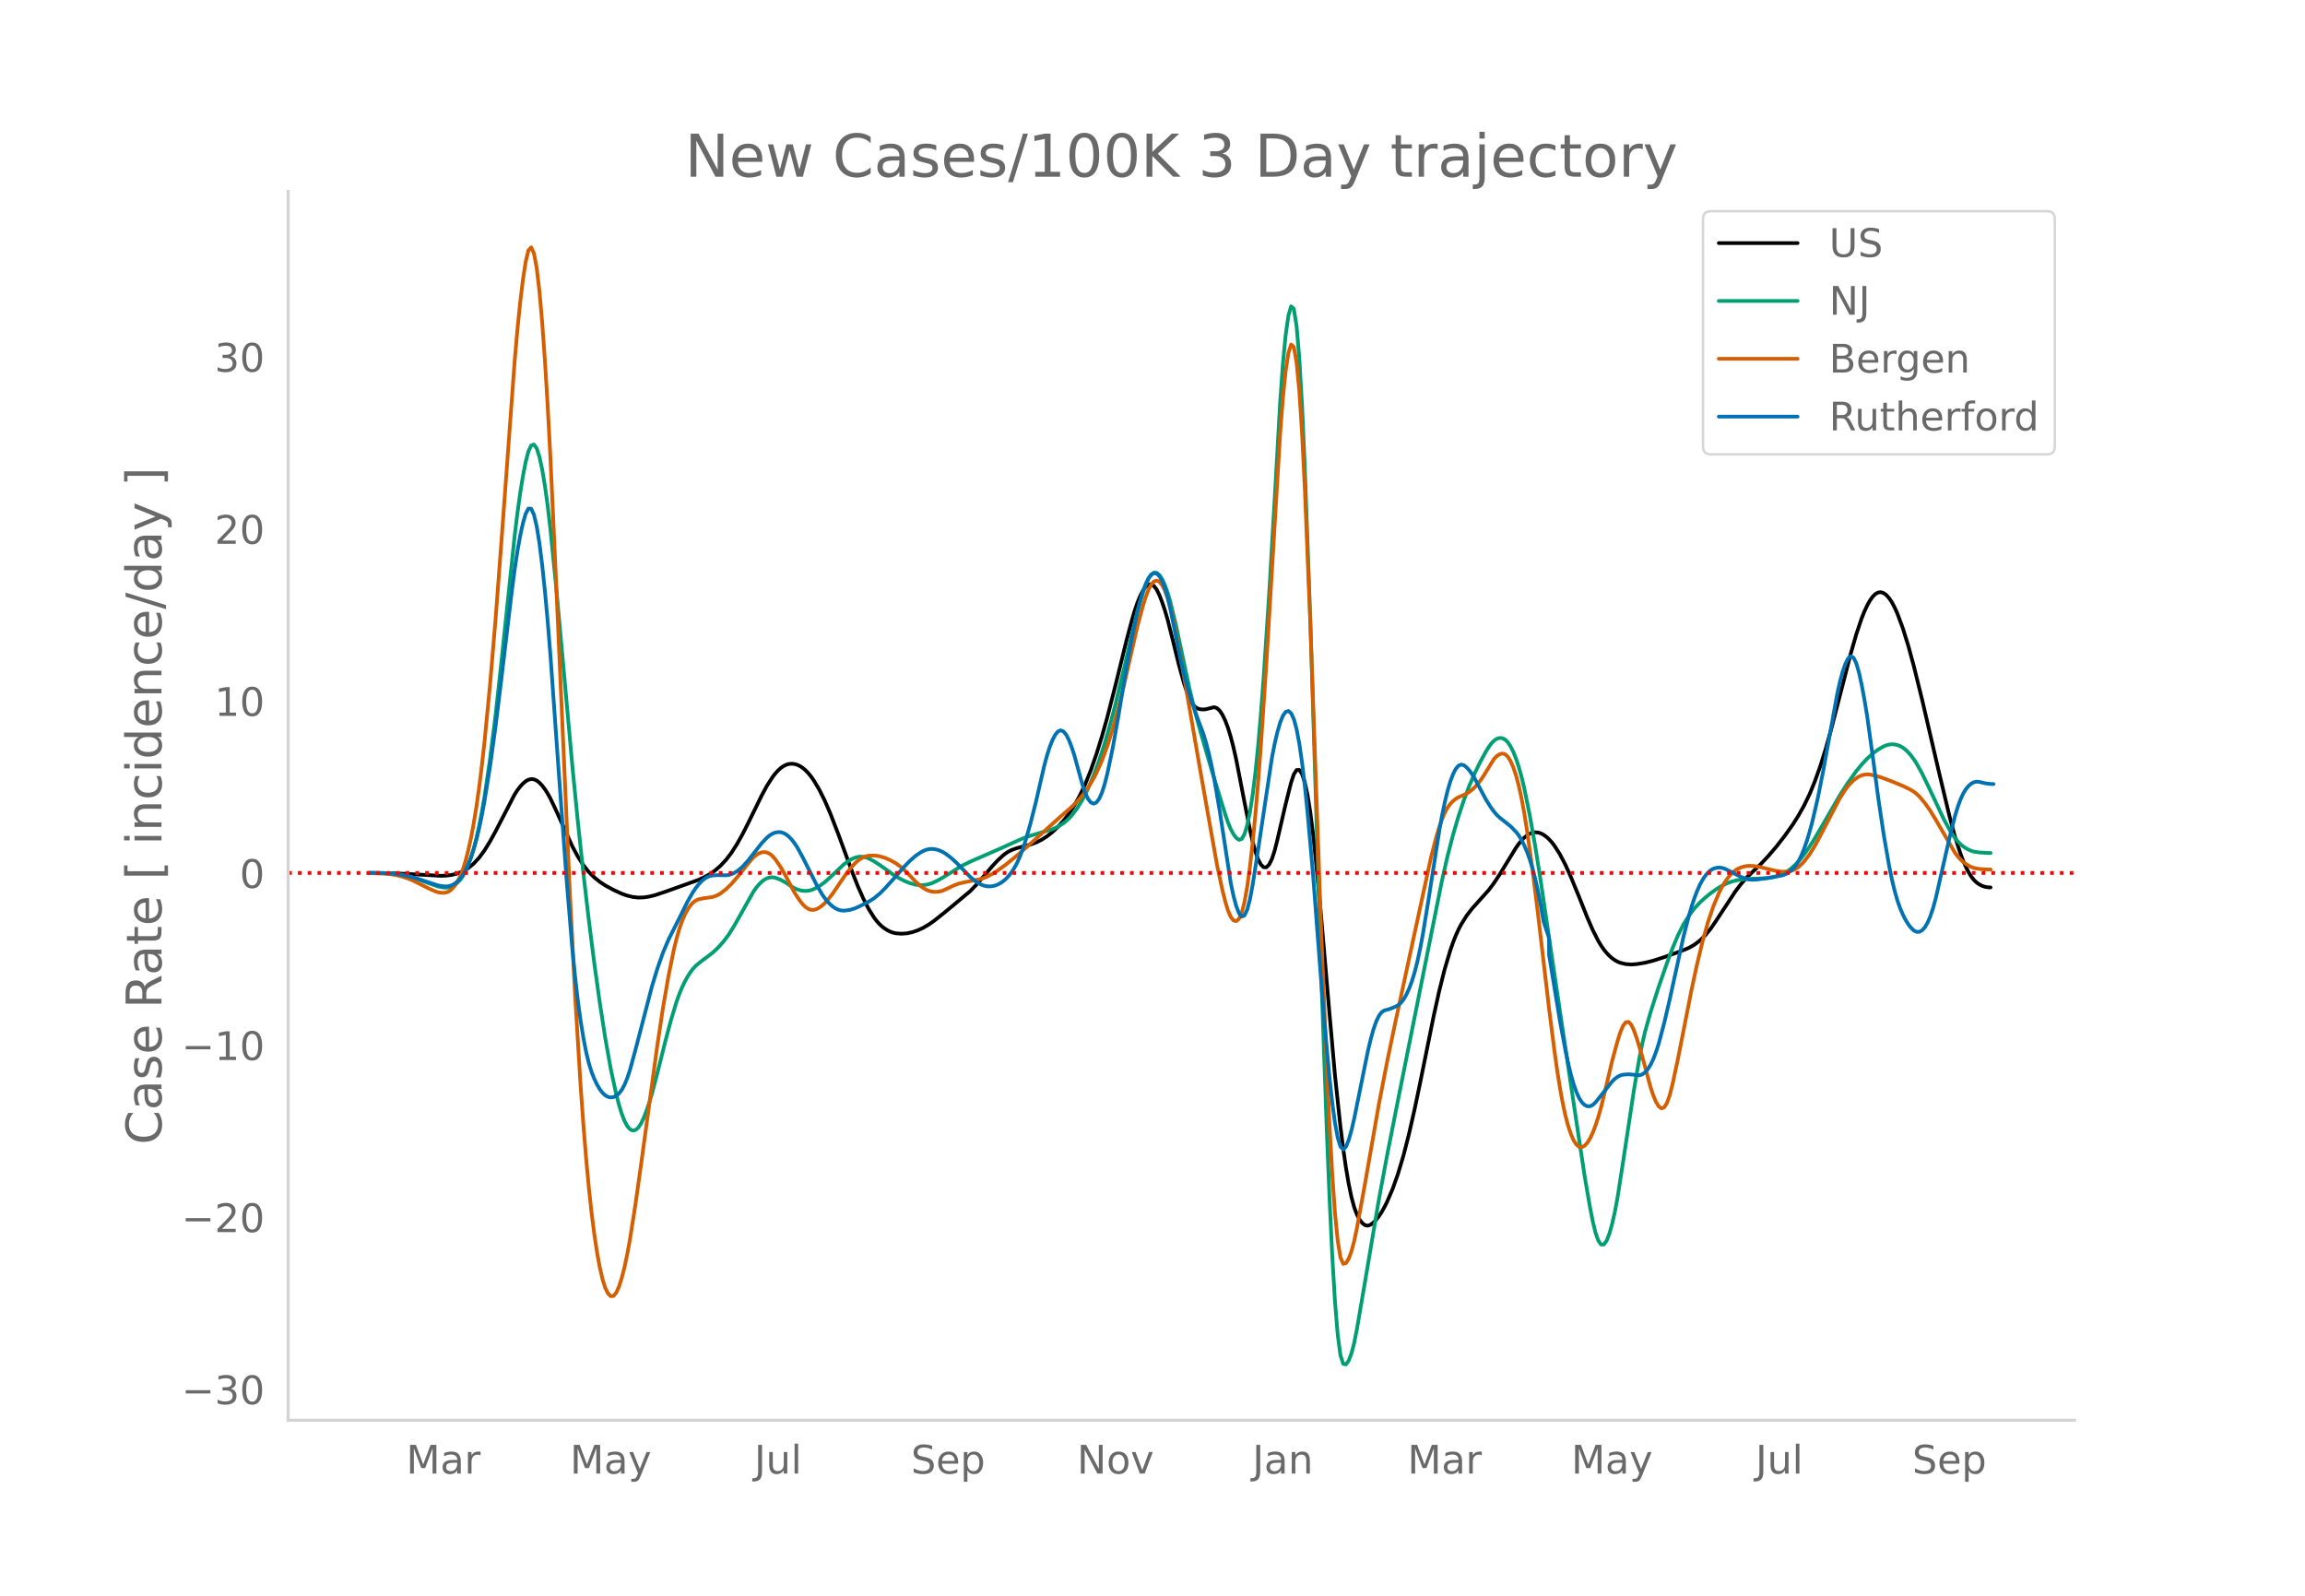<svg height="864" viewBox="0 0 936 648" width="1248" xmlns="http://www.w3.org/2000/svg" xmlns:xlink="http://www.w3.org/1999/xlink"><defs><style>*{stroke-linecap:butt;stroke-linejoin:round}</style></defs><g id="figure_1"><path d="M0 648h936V0H0z" style="fill:#fff" id="patch_1"/><g id="axes_1"><path d="M117 576.72h725.4V77.76H117z" style="fill:none" id="patch_2"/><path clip-path="url(#p473b948ea9)" d="m149.973 354.527 10.025.104 6.684.304 12.253.71 2.228-.077 2.228-.277 2.228-.55 2.228-.864 2.228-1.324 2.228-1.825 2.227-2.393 2.228-3.032 2.228-3.629 2.228-4.05 7.798-15.08 1.114-1.7 1.114-1.451 1.114-1.203 1.114-.945 1.113-.632 1.114-.266 1.114.112 1.114.488 1.114.857 1.114 1.183 1.114 1.465 1.114 1.74 1.114 2.015 2.228 4.686 6.684 14.765 2.227 4.138 2.228 3.478 2.228 2.805 2.228 2.189 2.228 1.798 2.228 1.47 3.342 1.822 3.342 1.538 2.227.775 2.228.54 2.228.258 2.228-.063 2.228-.328 2.228-.535 4.456-1.475 13.367-4.79 2.228-1.014 2.228-1.226 2.228-1.532 2.227-1.93 2.228-2.359 2.228-2.909 2.228-3.485 2.228-3.971 2.228-4.368 5.57-11.375 2.228-4.11 2.227-3.453 1.114-1.445 1.114-1.236 1.114-1.008 1.114-.776 1.114-.544 1.114-.315 1.114-.096 1.114.114 1.114.32 1.114.528 1.114.734 1.114.942 1.114 1.15 1.114 1.36 1.114 1.57 2.227 3.74 2.228 4.456 2.228 5.14 3.342 8.652 5.57 15.132 2.228 5.667 2.228 5.052 2.227 4.349 2.228 3.56 1.114 1.454 1.114 1.235 1.114 1.021 1.114.837 1.114.683 1.114.534 1.114.385 1.114.243 2.228.168 2.228-.163 2.228-.48 2.227-.763 2.228-1.04 2.228-1.314 2.228-1.583 4.456-3.548 10.025-8.347 2.228-2.294 3.342-3.818 3.342-3.948 2.228-2.383 2.228-2.095 1.114-.861 1.114-.718 1.114-.574 2.227-.8 3.342-.916 2.228-.567 2.228-.798 2.228-1.095 2.228-1.411 2.228-1.75 2.228-2.098 2.227-2.454 2.228-2.851 2.228-3.404 2.228-4.002 2.228-4.715 2.228-5.547 2.228-6.37 2.228-7.148 2.228-7.908 3.341-13.053 4.456-18.124 2.228-8.392 1.114-3.783 1.114-3.269 1.114-2.718 1.114-2.168 1.114-1.596 1.114-.92 1.114-.14 1.114.662 1.114 1.464 1.113 2.235 1.114 2.857 1.114 3.328 1.114 3.768 2.228 8.8 2.228 9.12 2.228 8.024 1.114 3.374 1.114 2.727 1.114 2.046 1.114 1.365 1.114.726 1.114.296 1.114.075 1.113-.104 3.342-.844 1.114.398 1.114 1.032 1.114 1.666 1.114 2.301 1.114 2.952 1.114 3.615 1.114 4.283 1.114 4.95 3.342 17.194 2.228 11.24 1.114 4.991 1.113 4.079 1.114 3.09 1.114 2.105 1.114 1.104 1.114.041 1.114-1.085 1.114-2.224 1.114-3.362 1.114-4.394 3.342-14.445 2.228-8.84 1.114-3.356 1.114-1.78 1.114-.075 1.114 1.63 1.113 3.346 1.114 5.11 1.114 6.918 1.114 8.74 1.114 10.444 2.228 23.695 3.342 38.862 2.228 25.065 2.228 20.97 1.114 8.89 1.114 7.761 1.114 6.57 1.113 5.366 1.114 4.162 1.114 3.007 1.114 2.098 1.114 1.431 1.114.816 1.114.198 1.114-.39 1.114-.837 1.114-1.142 1.114-1.42 1.114-1.695 1.114-1.96 1.114-2.216 2.228-5.188 2.228-6.242 2.227-7.468 2.228-8.727 2.228-9.776 2.228-10.614 5.57-27.486 2.228-10.092 2.228-8.868 2.227-7.492 1.114-3.219 1.114-2.854 1.114-2.487 1.114-2.138 2.228-3.564 2.228-2.889 6.684-7.435 2.228-2.952 2.227-3.392 6.684-10.904 1.114-1.587 1.114-1.373 1.114-1.146 1.114-.914 1.114-.675 1.114-.424 1.114-.171 1.114.08 1.114.33 1.114.566 1.113.786 1.114 1.005 1.114 1.222 1.114 1.438 2.228 3.482 2.228 4.257 2.228 4.95 3.342 8.118 3.342 8.393 2.228 5.092 2.227 4.39 1.114 1.845 1.114 1.61 1.114 1.378 1.114 1.17 1.114.985 1.114.805 1.114.624 1.114.452 2.228.534 2.228.165 2.228-.16 3.341-.55 3.342-.835 4.456-1.428 6.684-2.408 3.342-1.361 2.227-1.27 2.228-1.673 2.228-2.162 2.228-2.743 2.228-3.252 7.798-11.887 2.227-2.903 2.228-2.542 2.228-2.173 3.342-3.168 3.342-3.55 3.342-3.921 3.342-4.289 3.341-4.707 2.228-3.556 2.228-3.964 2.228-4.586 2.228-5.419 2.228-6.267 2.228-7.141 2.228-8.007 4.455-17.254 3.342-12.919 2.228-7.783 2.228-6.666 1.114-2.777 1.114-2.401 1.114-2.017 1.114-1.585 1.114-1.107 1.114-.62 1.114-.133 1.114.349 1.113.803 1.114 1.23 1.114 1.652 1.114 2.074 1.114 2.484 2.228 5.98 2.228 7.144 2.228 8.2 3.342 13.493 6.683 28.764 4.456 18.653 2.228 8.331 2.228 6.926 1.114 2.924 1.114 2.554 1.114 2.173 1.114 1.79 1.114 1.407 1.114 1.04 1.114.756 1.113.556 1.114.371 1.114.187 1.114.048h0" style="fill:none;stroke:#000;stroke-linecap:round;stroke-width:1.5" id="line2d_1"/><path clip-path="url(#p473b948ea9)" d="m149.973 354.42 5.57.072 3.341.207 3.342.404 3.342.675 3.342.96 4.456 1.647 4.455 1.565 2.228.438 1.114.072 1.114-.1 1.114-.342 1.114-.597 1.114-.852 1.114-1.128 1.114-1.516 1.114-2.012 1.114-2.531 1.114-3.05 1.114-3.589 1.114-4.226 1.113-4.965 1.114-5.721 1.114-6.48 2.228-15.144 2.228-17.74 2.228-20.199 5.57-52.952 1.114-9.106 1.114-8.015 1.114-6.925 1.114-5.763 1.113-4.242 1.114-2.361 1.114-.41 1.114 1.541 1.114 3.45 1.114 5.143 1.114 6.62 1.114 8.052 1.114 9.487 2.228 22.472 3.342 36.639 3.342 37.13 2.227 22.581 2.228 20.78 2.228 19.17 2.228 17.573 2.228 15.987 2.228 14.391L248 434.006l2.228 10.3 1.114 4.304 1.114 3.637 1.113 2.876 1.114 2.097 1.114 1.317 1.114.542 1.114-.203 1.114-.921 1.114-1.633 1.114-2.318 1.114-2.867 1.114-3.28 1.114-3.668 2.228-8.451 3.342-13.338 2.228-8.318 2.227-7.32 1.114-3.098 1.114-2.714 1.114-2.34 1.114-2.017 1.114-1.742 1.114-1.476 1.114-1.21 2.228-1.805 4.456-3.358 2.228-2.059 2.227-2.468 2.228-2.963 2.228-3.543 7.798-13.857 1.114-1.597 1.114-1.348 1.114-1.098 1.114-.85 1.114-.59 1.113-.328 1.114-.062 1.114.19 2.228.855 2.228 1.262 2.228 1.5 1.114.623 1.114.487 1.114.35 1.114.213 1.114.067 1.114-.087 1.114-.242 1.114-.397 2.227-1.216 2.228-1.621 2.228-1.977 5.57-5.286 2.228-1.608 1.114-.604 1.114-.466 1.114-.306 1.114-.125 1.114.06 1.113.243 1.114.42 2.228 1.169 2.228 1.45 5.57 3.977 2.228 1.364 2.228 1.148 2.228.915 2.227.613 2.228.24 2.228-.17 2.228-.617 2.228-1.022 2.228-1.253 7.798-4.817 3.341-1.662 4.456-1.938 7.798-3.41 8.911-4.03 3.342-1.173 4.456-1.311 4.456-1.345 2.228-.976 2.227-1.421 1.114-.886 1.114-1.03 1.114-1.198 2.228-2.915 2.228-3.63 2.228-4.43 2.228-5.249 2.228-6.051 2.228-6.835 2.227-7.633 2.228-8.492 3.342-14.028 5.57-23.736 2.228-7.544 1.114-3.131 1.114-2.5 1.114-1.674 1.114-.811 1.114.052 1.113.9 1.114 1.678 1.114 2.383 1.114 3.075 1.114 3.765 2.228 9.264 3.342 15.711 2.228 10.401 2.228 9.244 2.228 8.202 4.455 15.295 5.57 18.175 1.114 3.25 1.114 2.7 1.114 2.098 1.114 1.499 1.114.808 1.114-.333 1.114-1.927 1.114-3.61 1.114-5.313 1.114-7.12 1.113-9.03 1.114-10.96 1.114-12.891 1.114-14.753 2.228-33.73 2.228-38.247 2.228-39.408 1.114-15.614 1.114-11.792 1.114-7.969 1.114-3.954 1.114 1.014 1.114 6.938 1.114 13.052 1.114 19.166 1.113 24.992 2.228 61.662 2.228 72.077 2.228 72.387 2.228 62.882 1.114 27.493 1.114 23.663 1.114 18.713 1.114 13.539 1.114 8.363 1.114 3.504 1.114.214 1.114-1.503 1.113-2.906 1.114-4.31 1.114-5.603 3.342-19.515 5.57-33.056 3.342-17.978 4.456-22.572 17.823-89.017 2.228-9.758 2.227-8.66 2.228-7.617 2.228-6.64 2.228-5.876 2.228-5.171 2.228-4.56 2.228-4.046 1.114-1.807 1.114-1.54 1.114-1.154 1.114-.747 1.113-.34 1.114.08 1.114.562 1.114 1.102 1.114 1.657 1.114 2.21 1.114 2.771 1.114 3.366 1.114 3.993 1.114 4.627 2.228 10.984 2.228 12.64 2.228 14.093 6.683 45.266 7.798 52.314 3.342 22.15 2.228 12.966 1.114 5.623 1.113 4.59 1.114 3.122 1.114 1.568 1.114.015 1.114-1.497 1.114-2.795 1.114-3.88 1.114-4.924 1.114-5.966 2.228-14.333 4.456-29.46 2.228-13.09 1.114-5.516 1.113-4.812 2.228-7.908 3.342-10.446 3.342-9.58 2.228-5.958 2.228-5.332 2.228-4.43 2.228-3.571 2.227-2.957 2.228-2.408 2.228-2.025 2.228-1.807 2.228-1.59 2.228-1.343 2.228-1.084 2.228-.8 2.228-.515 3.341-.406 4.456-.163 4.456-.23 2.228-.383 2.228-.663 2.228-1.036 2.227-1.502 2.228-1.992 2.228-2.501 2.228-2.984 2.228-3.355 3.342-5.624 7.797-13.464 3.342-5.181 3.342-4.656 2.228-2.744 2.228-2.387 2.228-2.027 2.228-1.658 2.228-1.283 1.113-.458 1.114-.293 1.114-.119 1.114.054 1.114.23 1.114.425 1.114.637 1.114.853 1.114 1.069 1.114 1.283 1.114 1.496 1.114 1.705 2.228 4.022 3.342 6.913 5.57 11.857 2.227 4.08 1.114 1.81 1.114 1.592 1.114 1.368 1.114 1.144 1.114.925 1.114.746 1.114.603 1.114.467 1.114.331 2.228.33 3.341.194 1.114.014h0" style="fill:none;stroke:#009e73;stroke-linecap:round;stroke-width:1.5" id="line2d_2"/><path clip-path="url(#p473b948ea9)" d="m149.973 354.566 5.57.123 3.341.337 2.228.386 2.228.556 2.228.738 2.228.908 3.342 1.657 3.341 1.696 2.228.968 1.114.364 1.114.21 1.114.043 1.114-.144 1.114-.435 1.114-.831 1.114-1.249 1.114-1.665 1.114-2.114 1.114-2.72 1.114-3.482 1.114-4.277 1.114-5.072 1.114-5.89 1.114-6.82 1.113-7.864 1.114-8.931 1.114-9.999 2.228-23.018 2.228-26.383 2.228-29.495 5.57-75.851 1.114-12.68 1.114-10.93 1.114-9.177 1.114-7.275 1.113-4.614 1.114-1.196 1.114 2.374 1.114 5.945 1.114 9.45 1.114 12.627 1.114 15.48 1.114 18.269 1.114 21.055 2.228 48.654 5.57 126.004 2.227 43.825 2.228 36.581 1.114 15.598 1.114 13.808 1.114 12.018 1.114 10.271 1.114 8.73 1.114 7.396 1.114 6.105 1.114 4.813 1.114 3.528 1.114 2.286 1.114 1.082 1.114-.112 1.114-1.308 1.114-2.473 1.114-3.494 1.113-4.368 1.114-5.214 1.114-6.06 2.228-14.276 2.228-15.768 6.684-48.973 2.228-14.771 2.228-12.94 2.227-10.949 1.114-4.545 1.114-3.883 1.114-3.22 1.114-2.578 1.114-2.05 1.114-1.631 1.114-1.236 1.114-.84 1.114-.474 2.228-.446 3.342-.466 1.114-.328 1.114-.484 1.113-.642 2.228-1.719 2.228-2.175 2.228-2.588 5.57-6.927 1.114-1.218 1.114-.965 1.114-.687 1.114-.411 1.114-.126 1.114.197 1.113.559 1.114.928 1.114 1.28 2.228 3.272 2.228 3.937 3.342 6.33 2.228 3.37 1.114 1.37 1.114 1.087 1.114.742 1.114.385 1.114.025 1.114-.319 1.113-.595 1.114-.802 1.114-.996 1.114-1.19 2.228-2.876 3.342-4.938 2.228-3.239 2.228-2.745 1.114-1.176 1.114-1.014 1.114-.823 1.114-.625 1.113-.428 1.114-.239 2.228-.082 2.228.306 2.228.671 2.228.974 2.228 1.264 2.228 1.636 2.228 2.09 3.341 3.54 2.228 1.973 1.114.802 1.114.637 1.114.464 1.114.292 1.114.123 1.114-.03 1.114-.168 1.114-.302 2.228-.988 2.228-1.1 2.228-.806 2.227-.535 6.684-1.316 2.228-.854 2.228-1.147 2.228-1.382 3.342-2.437 4.455-3.605 4.456-3.905 13.367-12.029 4.456-3.863 2.228-2.24 2.228-2.558 2.228-3.091 2.228-3.689 1.114-2.122 2.228-4.989 2.228-6.006 2.227-7.075 2.228-8.185 2.228-9.07 3.342-14.783 2.228-9.622 2.228-8.258 1.114-3.558 1.114-2.947 1.114-2.12 1.114-1.25 1.114-.38 1.113.489 1.114 1.346 1.114 2.193 1.114 3.037 1.114 3.881 1.114 4.687 2.228 10.983 2.228 12.442 6.684 38.713 6.683 37.72 2.228 10.342 1.114 4.458 1.114 3.67 1.114 2.587 1.114 1.446 1.114.306 1.114-.902 1.114-2.44 1.114-4.313 1.114-6.25 1.114-8.159 1.114-9.92 1.113-11.534 1.114-13.12 1.114-14.704 2.228-33.497 3.342-55.635 2.228-37.214 1.114-14.58 1.114-10.962 1.114-7.342 1.114-3.571 1.114.96 1.114 6.252 1.114 11.696 1.114 17.14 1.113 22.309 2.228 54.588 2.228 63.004 2.228 62.792 2.228 54.23 1.114 23.577 1.114 20.197 1.114 15.861 1.114 11.333 1.114 6.804 1.114 2.555 1.114-.307 1.114-1.78 1.113-2.975 1.114-4.17 1.114-5.276 3.342-18.407 5.57-31.893 3.342-17.2 3.342-16.06 14.48-66.968 2.229-8.52 1.114-3.726 1.114-3.195 1.114-2.637 1.114-2.078 1.113-1.548 1.114-1.154 1.114-.896 1.114-.668 3.342-1.468 1.114-.724 1.114-.883 1.114-1.047 1.114-1.228 1.114-1.427 1.114-1.628 4.456-7.223 1.114-1.125 1.113-.722 1.114-.289 1.114.292 1.114 1.021 1.114 1.78 1.114 2.536 1.114 3.312 1.114 4.169 1.114 5.108 1.114 6.062 1.114 6.98 2.228 15.947 2.228 17.973 4.455 38.168 2.228 17.47 1.114 7.931 1.114 7.039 1.114 6.093 1.114 5.147 1.114 4.212 1.114 3.337 1.114 2.52 1.114 1.713 1.114.907 1.114.12 1.114-.585 1.114-1.2 1.114-1.802 1.114-2.39 1.113-2.934 1.114-3.426 1.114-3.91 2.228-9.203 2.228-9.483 2.228-8.176 1.114-3.493 1.114-2.668 1.114-1.445 1.114-.14 1.114 1.164 1.114 2.382 1.114 3.17 2.228 7.336 3.341 12.383 1.114 3.38 1.114 2.641 1.114 1.853 1.114.822 1.114-.454 1.114-1.777 1.114-3.101 1.114-4.329 2.228-10.411 3.342-16.98 2.227-11.3 2.228-10.311 2.228-9.23 2.228-7.907 2.228-6.53 2.228-5.257 1.114-2.19 1.114-1.904 1.114-1.635 1.114-1.385 1.114-1.139 1.114-.892 1.114-.655 1.113-.471 1.114-.339 1.114-.216 1.114-.093 2.228.13 2.228.366 3.342.848 3.342.757 2.228.309 2.228-.08 1.113-.214 1.114-.373 1.114-.57 1.114-.778 1.114-.984 1.114-1.187 2.228-2.916 2.228-3.586 2.228-4.16 7.797-15.02 2.228-3.425 1.114-1.47 1.114-1.276 1.114-1.076 1.114-.876 1.114-.68 1.114-.487 1.114-.294 1.114-.1 1.114.079 2.228.459 2.228.658 4.455 1.679 4.456 1.82 3.342 1.657 1.114.7 1.114.873 1.114 1.06 2.228 2.637 2.228 3.17 2.227 3.65 7.798 13.419 1.114 1.457 1.114 1.238 1.114 1.025 1.114.84 1.114.685 1.114.536 1.114.387 2.228.4 2.227.174 2.228.038h0" style="fill:none;stroke:#d55e00;stroke-linecap:round;stroke-width:1.5" id="line2d_3"/><path clip-path="url(#p473b948ea9)" d="m149.973 354.446 6.683.116 3.342.25 3.342.46 3.342.716 3.342.98 7.797 2.567 2.228.37 1.114.043 1.114-.119 1.114-.345 1.114-.584 1.114-.824 1.114-1.083 1.114-1.443 1.114-1.903 1.114-2.385 1.114-2.865 1.114-3.364 1.114-3.947 1.113-4.615 1.114-5.302 1.114-5.987 2.228-13.925 2.228-16.13 2.228-18.177 4.456-37.382 1.114-8.457 1.114-7.386 1.114-6.23 1.114-5.072 1.114-3.822 1.113-2.1 1.114.097 1.114 2.386 1.114 4.675 1.114 6.91 1.114 8.862 1.114 10.535 1.114 12.153 1.114 13.77 3.342 46.957 3.342 45.814 2.228 26.738 1.113 11.164 1.114 9.66 1.114 8.189 1.114 6.883 1.114 5.746 1.114 4.64 1.114 3.59 1.114 2.82 1.114 2.328 1.114 1.893 1.114 1.458 1.114 1.026 1.114.618 1.114.232 1.114-.15 1.114-.532 1.114-.936 1.114-1.445 1.113-2.063 1.114-2.7 1.114-3.338 2.228-8.18 6.684-25.682 2.228-7.336 2.228-6.329 2.228-5.28 4.455-8.838 3.342-6.762 2.228-3.857 1.114-1.629 1.114-1.425 1.114-1.205 1.114-.967 1.114-.726 1.114-.486 1.114-.26 2.228-.15 3.341.074 1.114-.154 1.114-.326 1.114-.499 1.114-.67 1.114-.833 1.114-.99 2.228-2.448 5.57-7.09 2.228-2.367 1.113-.894 1.114-.663 1.114-.432 1.114-.196 1.114.061 1.114.34 1.114.622 1.114.904 1.114 1.184 1.114 1.445 1.114 1.687 2.228 4.071 5.57 11.055 2.227 3.847 1.114 1.602 1.114 1.382 1.114 1.162 1.114.943 1.114.725 1.114.507 1.114.29 1.114.081 2.228-.262 2.228-.668 2.228-1.006 3.341-1.706 2.228-1.402 2.228-1.836 2.228-2.228 3.342-3.698 4.456-5.079 2.228-2.298 2.227-1.981 2.228-1.532 1.114-.589 1.114-.442 1.114-.266 1.114-.086 1.114.09 1.114.249 1.114.386 1.114.521 1.114.656 2.228 1.678 2.228 2.042 5.57 5.74 2.227 1.817 1.114.735 1.114.577 1.114.414 1.114.249 1.114.085 1.114-.08 1.114-.247 1.114-.414 1.114-.58 1.114-.752 1.114-.955 1.114-1.186 1.114-1.425 1.113-1.677 1.114-2.011 1.114-2.424 1.114-2.852 1.114-3.282 2.228-7.728 2.228-8.84 3.342-14.504 1.114-4.16 1.114-3.493 1.114-2.824 1.114-2.137 1.114-1.353 1.113-.472 1.114.428 1.114 1.329 1.114 2.193 1.114 2.884 1.114 3.399 2.228 8.121 1.114 4.025 1.114 3.227 1.114 2.312 1.114 1.397 1.114.476 1.114-.475 1.114-1.458 1.114-2.446 1.114-3.434 1.114-4.377 2.227-10.665 2.228-12.465 3.342-20.258 2.228-12.065 2.228-10.442 1.114-4.354 1.114-3.713 1.114-3.055 1.114-2.311 1.114-1.481 1.114-.633 1.114.215 1.113 1.07 1.114 1.962 1.114 2.887 1.114 3.821 1.114 4.755 4.456 21.962 2.228 8.836 2.228 7.44 2.228 6.38 2.228 5.947 1.113 3.65 1.114 4.306 1.114 4.96 1.114 5.609 2.228 13.01 4.456 29.068 1.114 5.28 1.114 4.11 1.114 2.878 1.114 1.349 1.114-.48 1.114-2.365 1.114-4.254 1.114-5.999 2.227-14.384 5.57-37.068 1.114-5.684 1.114-4.767 1.114-3.826 1.114-2.758 1.114-1.567 1.114-.351 1.114.913 1.114 2.416 1.114 4.16 1.114 5.949 1.114 7.74 1.113 9.473 1.114 10.908 2.228 25.18 2.228 29.31 2.228 28.962 2.228 24.135 1.114 10.087 1.114 8.255 1.114 5.943 1.114 3.535 1.114 1.127 1.114-1.158 1.114-2.825 1.113-3.873 1.114-4.798 5.57-27.535 1.114-4.61 1.114-4.011 1.114-3.193 1.114-2.331 1.114-1.47 1.114-.688 2.228-.62 2.228-.905 1.114-.627 1.113-.93 1.114-1.41 1.114-1.928 1.114-2.443 1.114-2.98 1.114-3.623 1.114-4.371 1.114-5.14 1.114-5.91 2.228-13.656 4.456-28.49 1.114-6.154 1.114-5.371 1.114-4.586 1.113-3.798 1.114-2.985 1.114-2.151 1.114-1.311 1.114-.472 1.114.323 1.114.895 1.114 1.246 1.114 1.55 1.114 1.855 4.456 8.39 2.228 3.488 1.114 1.49 1.114 1.278 1.113 1.058 4.456 3.532 2.228 2.29 1.114 1.46 1.114 1.839 1.114 2.241 1.114 2.645 1.114 3.074 1.114 3.63 1.114 4.312 1.114 5.022 1.114 5.73 1.114 6.381 2.227 6.742v6.814l4.456 27.066 2.228 11.864 1.114 5.214 1.114 4.613 1.114 3.897 1.114 3.159 1.114 2.42 1.114 1.7 1.114 1.06 1.114.505 1.114-.034 1.114-.573 1.113-1.069 3.342-4.187 3.342-4.214 1.114-1.083 1.114-.82 1.114-.556 1.114-.308 2.228-.162 2.228.209 1.114.193 1.114.016 1.114-.383 1.113-.826 1.114-1.28 1.114-1.783 1.114-2.338 1.114-2.9 1.114-3.465 2.228-8.397 2.228-9.533 5.57-25.409 2.228-8.577 1.113-3.775 1.114-3.35 1.114-2.915 1.114-2.477 1.114-2.047 1.114-1.652 1.114-1.29 1.114-.935 1.114-.594 1.114-.313 1.114-.094 1.114.112 1.114.318 2.228 1.104 4.455 2.277 2.228.81 1.114.22 1.114.098 2.228-.116 3.342-.465 6.684-1.17 1.114-.417 1.114-.604 1.113-.792 1.114-1.004 1.114-1.336 1.114-1.79 1.114-2.268 1.114-2.747 1.114-3.221 1.114-3.688 1.114-4.143 2.228-9.646 2.228-11.258 3.342-18.33 2.227-12.255 1.114-5.083 1.114-4.144 1.114-3.206 1.114-2.209 1.114-.92 1.114.662 1.114 2.301 1.114 3.874 1.114 5.112 1.114 6.014 1.114 6.85 2.228 16.098 2.228 16.793 2.228 14.951 2.227 12.824 1.114 5.37 1.114 4.617 1.114 3.863 1.114 3.142 1.114 2.577 1.114 2.169 1.114 1.793 1.114 1.416 1.114 1.023 1.114.537 1.114-.037 1.114-.63 1.114-1.234 1.114-1.901 1.114-2.628 1.114-3.367 1.113-4.106 2.228-9.85 3.342-14.671 2.228-8.806 1.114-3.635 1.114-3.015 1.114-2.394 1.114-1.795 1.114-1.302 1.114-.914 1.114-.548 1.114-.182 1.114.147 2.227.541 2.228.267 1.114.027h0" style="fill:none;stroke:#0072b2;stroke-linecap:round;stroke-width:1.5" id="line2d_4"/><path clip-path="url(#p473b948ea9)" d="M117 354.491h725.4" style="fill:none;stroke:red;stroke-dasharray:1.5,2.475;stroke-dashoffset:0;stroke-width:1.5" id="line2d_5"/><path d="M117 576.72V77.76" style="fill:none;stroke:#d3d3d3;stroke-linecap:square;stroke-linejoin:miter;stroke-width:1.25" id="patch_3"/><path d="M117 576.72h725.4" style="fill:none;stroke:#d3d3d3;stroke-linecap:square;stroke-linejoin:miter;stroke-width:1.25" id="patch_4"/><g id="matplotlib.axis_1"><g id="xtick_1"><g style="fill:#696969" transform="matrix(.16 0 0 -.16 164.955 598.378)" id="text_1"><defs><path d="M9.813 72.906h14.703l18.593-49.61 18.703 49.61h14.704V0H66.89v64.016l-18.797-50h-9.907l-18.796 50V0H9.813z" id="DejaVuSans-77"/><path d="M34.281 27.484q-10.89 0-15.093-2.484-4.204-2.484-4.204-8.5 0-4.781 3.157-7.594 3.156-2.797 8.562-2.797 7.485 0 12 5.297 4.516 5.297 4.516 14.078v2zm17.922 3.72V0H43.22v8.297Q40.14 3.328 35.547.953q-4.594-2.375-11.234-2.375-8.391 0-13.36 4.719Q6 8.016 6 15.922q0 9.219 6.172 13.906 6.187 4.688 18.437 4.688h12.61v.89q0 6.203-4.078 9.594-4.078 3.39-11.453 3.39-4.688 0-9.141-1.124-4.438-1.125-8.531-3.375v8.312q4.921 1.906 9.562 2.844 4.64.953 9.031.953 11.875 0 17.735-6.156 5.86-6.14 5.86-18.64z" id="DejaVuSans-97"/><path d="M41.11 46.297q-1.516.875-3.297 1.281Q36.03 48 33.89 48q-7.625 0-11.703-4.953-4.079-4.953-4.079-14.234V0H9.08v54.688h9.03v-8.5q2.844 4.984 7.375 7.39Q30.031 56 36.531 56q.922 0 2.047-.125 1.125-.11 2.484-.36z" id="DejaVuSans-114"/></defs><use xlink:href="#DejaVuSans-77"/><use x="86.279" xlink:href="#DejaVuSans-97"/><use x="147.559" xlink:href="#DejaVuSans-114"/></g></g><g id="xtick_2"><g style="fill:#696969" transform="matrix(.16 0 0 -.16 231.46 598.378)" id="text_2"><defs><path d="M32.172-5.078q-3.797-9.766-7.422-12.735-3.61-2.984-9.656-2.984H7.906v7.516h5.282q3.703 0 5.75 1.765Q21-9.766 23.483-3.219l1.61 4.094-22.11 53.813H12.5l17.094-42.766 17.093 42.766h9.516z" id="DejaVuSans-121"/></defs><use xlink:href="#DejaVuSans-77"/><use x="86.279" xlink:href="#DejaVuSans-97"/><use x="147.559" xlink:href="#DejaVuSans-121"/></g></g><g id="xtick_3"><g style="fill:#696969" transform="matrix(.16 0 0 -.16 306.298 598.378)" id="text_3"><defs><path d="M9.813 72.906h9.859V5.078q0-13.187-5-19.14-5-5.954-16.094-5.954h-3.75v8.297h3.078q6.531 0 9.219 3.672Q9.813-4.39 9.813 5.078z" id="DejaVuSans-74"/><path d="M8.5 21.578v33.11h8.984V21.922q0-7.766 3.016-11.656 3.031-3.875 9.094-3.875 7.265 0 11.484 4.64 4.234 4.64 4.234 12.656v31h8.985V0h-8.984v8.406Q42.047 3.422 37.718 1q-4.313-2.422-10.032-2.422-9.421 0-14.312 5.86Q8.5 10.296 8.5 21.578zM31.11 56z" id="DejaVuSans-117"/><path d="M9.422 75.984h8.984V0H9.422z" id="DejaVuSans-108"/></defs><use xlink:href="#DejaVuSans-74"/><use x="29.492" xlink:href="#DejaVuSans-117"/><use x="92.871" xlink:href="#DejaVuSans-108"/></g></g><g id="xtick_4"><g style="fill:#696969" transform="matrix(.16 0 0 -.16 369.935 598.378)" id="text_4"><defs><path d="M53.516 70.516V60.89q-5.61 2.687-10.594 4-4.984 1.328-9.625 1.328-8.047 0-12.422-3.125t-4.375-8.89q0-4.845 2.906-7.313 2.907-2.453 11.016-3.97l5.953-1.218q11.031-2.11 16.281-7.406 5.25-5.297 5.25-14.172 0-10.61-7.11-16.078-7.093-5.469-20.812-5.469-5.172 0-11.015 1.172Q13.14.922 6.89 3.219v10.156q6-3.36 11.765-5.078 5.766-1.703 11.328-1.703 8.438 0 13.032 3.312 4.593 3.328 4.593 9.485 0 5.359-3.297 8.39-3.296 3.032-10.812 4.547L27.484 33.5q-11.03 2.188-15.968 6.875-4.922 4.688-4.922 13.047 0 9.672 6.812 15.234 6.813 5.563 18.766 5.563 5.14 0 10.453-.938 5.328-.922 10.89-2.765z" id="DejaVuSans-83"/><path d="M56.203 29.594v-4.39H14.891q.593-9.282 5.593-14.142 5-4.859 13.938-4.859 5.172 0 10.031 1.266 4.86 1.265 9.656 3.812v-8.5Q49.266.734 44.187-.344 39.11-1.422 33.892-1.422q-13.094 0-20.735 7.61-7.64 7.625-7.64 20.625 0 13.421 7.25 21.296Q20.016 56 32.328 56q11.031 0 17.453-7.11 6.422-7.093 6.422-19.296zm-8.984 2.64q-.094 7.36-4.125 11.75-4.032 4.407-10.672 4.407-7.516 0-12.031-4.25-4.516-4.25-5.203-11.97z" id="DejaVuSans-101"/><path d="M18.11 8.203v-29H9.077v75.484h9.031v-8.296q2.844 4.875 7.157 7.234Q29.594 56 35.594 56q9.968 0 16.187-7.906 6.235-7.907 6.235-20.797T51.78 6.484q-6.218-7.906-16.187-7.906-6 0-10.328 2.375-4.313 2.375-7.157 7.25zm30.578 19.094q0 9.906-4.079 15.547-4.078 5.64-11.203 5.64-7.14 0-11.218-5.64-4.079-5.64-4.079-15.547 0-9.906 4.078-15.547 4.079-5.64 11.22-5.64 7.124 0 11.202 5.64t4.078 15.547z" id="DejaVuSans-112"/></defs><use xlink:href="#DejaVuSans-83"/><use x="63.477" xlink:href="#DejaVuSans-101"/><use x="125" xlink:href="#DejaVuSans-112"/></g></g><g id="xtick_5"><g style="fill:#696969" transform="matrix(.16 0 0 -.16 437.35 598.378)" id="text_5"><defs><path d="M9.813 72.906h13.28l32.329-60.984v60.984h9.562V0h-13.28L19.39 60.984V0H9.813z" id="DejaVuSans-78"/><path d="M30.61 48.39q-7.22 0-11.422-5.64-4.204-5.64-4.204-15.453 0-9.813 4.172-15.453 4.188-5.64 11.453-5.64 7.188 0 11.375 5.655 4.203 5.672 4.203 15.438 0 9.719-4.203 15.406-4.187 5.688-11.375 5.688zm0 7.61q11.718 0 18.406-7.625 6.703-7.61 6.703-21.078 0-13.422-6.703-21.078-6.688-7.64-18.407-7.64-11.765 0-18.437 7.64-6.656 7.656-6.656 21.078 0 13.469 6.656 21.078Q18.844 56 30.609 56z" id="DejaVuSans-111"/><path d="M2.984 54.688H12.5L29.594 8.797l17.093 45.89h9.516L35.687 0H23.485z" id="DejaVuSans-118"/></defs><use xlink:href="#DejaVuSans-78"/><use x="74.805" xlink:href="#DejaVuSans-111"/><use x="135.986" xlink:href="#DejaVuSans-118"/></g></g><g id="xtick_6"><g style="fill:#696969" transform="matrix(.16 0 0 -.16 508.583 598.378)" id="text_6"><defs><path d="M54.89 33.016V0h-8.984v32.719q0 7.765-3.031 11.61-3.031 3.858-9.078 3.858-7.281 0-11.484-4.64-4.204-4.625-4.204-12.64V0H9.08v54.688h9.03v-8.5q3.235 4.937 7.594 7.374Q30.078 56 35.797 56q9.422 0 14.25-5.828 4.844-5.828 4.844-17.156z" id="DejaVuSans-110"/></defs><use xlink:href="#DejaVuSans-74"/><use x="29.492" xlink:href="#DejaVuSans-97"/><use x="90.771" xlink:href="#DejaVuSans-110"/></g></g><g id="xtick_7"><g style="fill:#696969" transform="matrix(.16 0 0 -.16 571.545 598.378)" id="text_7"><use xlink:href="#DejaVuSans-77"/><use x="86.279" xlink:href="#DejaVuSans-97"/><use x="147.559" xlink:href="#DejaVuSans-114"/></g></g><g id="xtick_8"><g style="fill:#696969" transform="matrix(.16 0 0 -.16 638.05 598.378)" id="text_8"><use xlink:href="#DejaVuSans-77"/><use x="86.279" xlink:href="#DejaVuSans-97"/><use x="147.559" xlink:href="#DejaVuSans-121"/></g></g><g id="xtick_9"><g style="fill:#696969" transform="matrix(.16 0 0 -.16 712.887 598.378)" id="text_9"><use xlink:href="#DejaVuSans-74"/><use x="29.492" xlink:href="#DejaVuSans-117"/><use x="92.871" xlink:href="#DejaVuSans-108"/></g></g><g id="xtick_10"><g style="fill:#696969" transform="matrix(.16 0 0 -.16 776.524 598.378)" id="text_10"><use xlink:href="#DejaVuSans-83"/><use x="63.477" xlink:href="#DejaVuSans-101"/><use x="125" xlink:href="#DejaVuSans-112"/></g></g></g><g id="matplotlib.axis_2"><g id="ytick_1"><g style="fill:#696969" transform="matrix(.16 0 0 -.16 73.733 570.196)" id="text_11"><defs><path d="M10.594 35.5h62.593v-8.297H10.594z" id="DejaVuSans-8722"/><path d="M40.578 39.313Q47.656 37.797 51.625 33q3.984-4.781 3.984-11.813 0-10.78-7.422-16.703-7.421-5.906-21.093-5.906-4.578 0-9.438.906-4.86.907-10.031 2.72v9.515q4.094-2.39 8.969-3.61 4.89-1.218 10.218-1.218 9.266 0 14.125 3.656 4.86 3.656 4.86 10.64 0 6.454-4.516 10.079-4.515 3.64-12.562 3.64h-8.5v8.11h8.89q7.266 0 11.125 2.906 3.86 2.906 3.86 8.375 0 5.61-3.985 8.61-3.968 3.015-11.39 3.015-4.063 0-8.703-.89-4.641-.876-10.203-2.72v8.782q5.624 1.562 10.53 2.344 4.907.78 9.25.78 11.235 0 17.766-5.109 6.547-5.093 6.547-13.78 0-6.063-3.468-10.235-3.47-4.172-9.86-5.782z" id="DejaVuSans-51"/><path d="M31.781 66.406q-7.61 0-11.453-7.5Q16.5 51.422 16.5 36.375q0-14.984 3.828-22.484 3.844-7.5 11.453-7.5 7.672 0 11.5 7.5 3.844 7.5 3.844 22.484 0 15.047-3.844 22.531-3.828 7.5-11.5 7.5zm0 7.813q12.266 0 18.735-9.703 6.468-9.688 6.468-28.141 0-18.406-6.468-28.11-6.47-9.687-18.735-9.687-12.25 0-18.718 9.688-6.47 9.703-6.47 28.109 0 18.453 6.47 28.14Q19.53 74.22 31.78 74.22z" id="DejaVuSans-48"/></defs><use xlink:href="#DejaVuSans-8722"/><use x="83.789" xlink:href="#DejaVuSans-51"/><use x="147.412" xlink:href="#DejaVuSans-48"/></g></g><g id="ytick_2"><g style="fill:#696969" transform="matrix(.16 0 0 -.16 73.733 500.32)" id="text_12"><defs><path d="M19.188 8.297h34.421V0H7.33v8.297q5.609 5.812 15.296 15.594 9.703 9.797 12.188 12.64 4.734 5.313 6.609 9 1.89 3.688 1.89 7.25 0 5.813-4.078 9.469-4.078 3.672-10.625 3.672-4.64 0-9.797-1.61-5.14-1.609-11-4.89v9.969Q13.767 71.78 18.938 73q5.188 1.219 9.485 1.219 11.328 0 18.062-5.672 6.735-5.656 6.735-15.125 0-4.5-1.688-8.531-1.672-4.016-6.125-9.485-1.218-1.422-7.765-8.187-6.532-6.766-18.453-18.922z" id="DejaVuSans-50"/></defs><use xlink:href="#DejaVuSans-8722"/><use x="83.789" xlink:href="#DejaVuSans-50"/><use x="147.412" xlink:href="#DejaVuSans-48"/></g></g><g id="ytick_3"><g style="fill:#696969" transform="matrix(.16 0 0 -.16 73.733 430.445)" id="text_13"><defs><path d="M12.406 8.297h16.11v55.625l-17.532-3.516v8.985l17.438 3.515h9.86V8.296H54.39V0H12.406z" id="DejaVuSans-49"/></defs><use xlink:href="#DejaVuSans-8722"/><use x="83.789" xlink:href="#DejaVuSans-49"/><use x="147.412" xlink:href="#DejaVuSans-48"/></g></g><g id="ytick_4"><use xlink:href="#DejaVuSans-48" style="fill:#696969" transform="matrix(.16 0 0 -.16 97.32 360.57)" id="text_14"/></g><g id="ytick_5"><g style="fill:#696969" transform="matrix(.16 0 0 -.16 87.14 290.694)" id="text_15"><use xlink:href="#DejaVuSans-49"/><use x="63.623" xlink:href="#DejaVuSans-48"/></g></g><g id="ytick_6"><g style="fill:#696969" transform="matrix(.16 0 0 -.16 87.14 220.82)" id="text_16"><use xlink:href="#DejaVuSans-50"/><use x="63.623" xlink:href="#DejaVuSans-48"/></g></g><g id="ytick_7"><g style="fill:#696969" transform="matrix(.16 0 0 -.16 87.14 150.944)" id="text_17"><use xlink:href="#DejaVuSans-51"/><use x="63.623" xlink:href="#DejaVuSans-48"/></g></g><g style="fill:#696969" transform="matrix(0 -.2 -.2 0 65.573 464.8)" id="text_18"><defs><path d="M64.406 67.281v-10.39q-4.984 4.64-10.625 6.922-5.64 2.296-11.984 2.296-12.5 0-19.14-7.64-6.641-7.64-6.641-22.094 0-14.406 6.64-22.047 6.64-7.64 19.14-7.64 6.345 0 11.985 2.296 5.64 2.297 10.625 6.938V5.609Q59.234 2.094 53.437.33q-5.78-1.75-12.218-1.75-16.563 0-26.094 10.124-9.516 10.14-9.516 27.672 0 17.578 9.516 27.703 9.531 10.14 26.094 10.14 6.531 0 12.312-1.734 5.797-1.734 10.875-5.203z" id="DejaVuSans-67"/><path d="M44.281 53.078v-8.5q-3.797 1.953-7.906 2.922-4.094.984-8.5.984-6.688 0-10.031-2.047-3.344-2.046-3.344-6.156 0-3.125 2.39-4.906 2.391-1.781 9.626-3.39l3.078-.688q9.562-2.047 13.593-5.781 4.032-3.735 4.032-10.422 0-7.625-6.032-12.078-6.03-4.438-16.578-4.438-4.39 0-9.156.86Q10.688.296 5.422 2v9.281q4.984-2.594 9.812-3.89 4.829-1.282 9.579-1.282 6.343 0 9.75 2.172 3.421 2.172 3.421 6.125 0 3.656-2.468 5.61-2.453 1.953-10.813 3.765l-3.125.735q-8.344 1.75-12.062 5.39-3.704 3.64-3.704 9.985 0 7.718 5.47 11.906Q16.75 56 26.811 56q4.97 0 9.36-.734 4.406-.72 8.11-2.188z" id="DejaVuSans-115"/><path d="M44.39 34.188q3.172-1.079 6.172-4.594 3-3.516 6.032-9.672L66.609 0H56l-9.313 18.703q-3.624 7.328-7.015 9.719-3.39 2.39-9.25 2.39h-10.75V0h-9.86v72.906h22.266q12.5 0 18.656-5.234 6.157-5.219 6.157-15.766 0-6.89-3.203-11.437-3.204-4.532-9.297-6.282zM19.673 64.797V38.922h12.406q7.125 0 10.766 3.297 3.64 3.297 3.64 9.687 0 6.39-3.64 9.64-3.64 3.25-10.766 3.25z" id="DejaVuSans-82"/><path d="M18.313 70.219V54.688h18.5v-6.985h-18.5V18.016q0-6.688 1.828-8.594 1.828-1.906 7.453-1.906h9.218V0h-9.218q-10.407 0-14.36 3.875-3.953 3.89-3.953 14.14v29.688H2.687v6.984h6.594V70.22z" id="DejaVuSans-116"/><path d="M8.594 75.984h20.703V69H17.578V-6.203h11.719v-6.984H8.594z" id="DejaVuSans-91"/><path d="M9.422 54.688h8.984V0H9.422zm0 21.296h8.984v-11.39H9.422z" id="DejaVuSans-105"/><path d="M48.781 52.594v-8.407q-3.812 2.11-7.64 3.157-3.828 1.047-7.735 1.047-8.75 0-13.593-5.547-4.829-5.532-4.829-15.547 0-10.016 4.829-15.563 4.843-5.53 13.593-5.53 3.907 0 7.735 1.046 3.828 1.047 7.64 3.156V2.094Q45.016.344 40.984-.531q-4.015-.89-8.562-.89-12.36 0-19.64 7.765-7.266 7.765-7.266 20.953 0 13.375 7.343 21.031Q20.22 56 33.016 56q4.14 0 8.093-.86 3.953-.843 7.672-2.546z" id="DejaVuSans-99"/><path d="M45.406 46.39v29.594h8.985V0h-8.985v8.203Q42.578 3.328 38.25.953q-4.313-2.375-10.375-2.375-9.906 0-16.14 7.906-6.22 7.922-6.22 20.813 0 12.89 6.22 20.797Q17.968 56 27.874 56q6.063 0 10.375-2.375 4.328-2.36 7.156-7.234zm-30.61-19.093q0-9.906 4.079-15.547 4.078-5.64 11.203-5.64 7.125 0 11.219 5.64 4.11 5.64 4.11 15.547 0 9.906-4.11 15.547-4.094 5.64-11.219 5.64-7.125 0-11.203-5.64-4.078-5.64-4.078-15.547z" id="DejaVuSans-100"/><path d="M25.39 72.906h8.297L8.297-9.28H0z" id="DejaVuSans-47"/><path d="M30.422 75.984v-89.171H9.719v6.984H21.39V69H9.719v6.984z" id="DejaVuSans-93"/></defs><use xlink:href="#DejaVuSans-67"/><use x="69.824" xlink:href="#DejaVuSans-97"/><use x="131.104" xlink:href="#DejaVuSans-115"/><use x="183.203" xlink:href="#DejaVuSans-101"/><use x="244.727" xlink:href="#DejaVuSans-32"/><use x="276.514" xlink:href="#DejaVuSans-82"/><use x="343.746" xlink:href="#DejaVuSans-97"/><use x="405.025" xlink:href="#DejaVuSans-116"/><use x="444.234" xlink:href="#DejaVuSans-101"/><use x="505.758" xlink:href="#DejaVuSans-32"/><use x="537.545" xlink:href="#DejaVuSans-91"/><use x="576.559" xlink:href="#DejaVuSans-32"/><use x="608.346" xlink:href="#DejaVuSans-105"/><use x="636.129" xlink:href="#DejaVuSans-110"/><use x="699.508" xlink:href="#DejaVuSans-99"/><use x="754.488" xlink:href="#DejaVuSans-105"/><use x="782.271" xlink:href="#DejaVuSans-100"/><use x="845.748" xlink:href="#DejaVuSans-101"/><use x="907.271" xlink:href="#DejaVuSans-110"/><use x="970.65" xlink:href="#DejaVuSans-99"/><use x="1025.631" xlink:href="#DejaVuSans-101"/><use x="1087.154" xlink:href="#DejaVuSans-47"/><use x="1120.846" xlink:href="#DejaVuSans-100"/><use x="1184.322" xlink:href="#DejaVuSans-97"/><use x="1245.602" xlink:href="#DejaVuSans-121"/><use x="1304.781" xlink:href="#DejaVuSans-32"/><use x="1336.568" xlink:href="#DejaVuSans-93"/></g></g><g style="fill:#696969" transform="matrix(.24 0 0 -.24 278.113 71.76)" id="text_19"><defs><path d="M4.203 54.688h8.985l11.234-42.672 11.172 42.672h10.593l11.235-42.672 11.187 42.672h8.985L63.28 0H52.688L40.922 44.828 29.109 0H18.5z" id="DejaVuSans-119"/><path d="M9.813 72.906h9.859V42.094L52.39 72.906h12.703L28.906 38.922 67.672 0H54.688L19.672 35.11V0h-9.86z" id="DejaVuSans-75"/><path d="M19.672 64.797V8.109h11.922q15.093 0 22.093 6.829 7 6.843 7 21.593 0 14.64-7 21.453-7 6.813-22.093 6.813zm-9.86 8.11h20.266q21.188 0 31.094-8.813 9.922-8.813 9.922-27.563 0-18.86-9.969-27.703Q51.172 0 30.078 0H9.813z" id="DejaVuSans-68"/><path d="M9.422 54.688h8.984V-.984q0-10.438-3.984-15.125-3.969-4.688-12.813-4.688h-3.421v7.61H.594q5.125 0 6.968 2.374 1.86 2.36 1.86 9.829zm0 21.296h8.984v-11.39H9.422z" id="DejaVuSans-106"/></defs><use xlink:href="#DejaVuSans-78"/><use x="74.805" xlink:href="#DejaVuSans-101"/><use x="136.328" xlink:href="#DejaVuSans-119"/><use x="218.115" xlink:href="#DejaVuSans-32"/><use x="249.902" xlink:href="#DejaVuSans-67"/><use x="319.727" xlink:href="#DejaVuSans-97"/><use x="381.006" xlink:href="#DejaVuSans-115"/><use x="433.105" xlink:href="#DejaVuSans-101"/><use x="494.629" xlink:href="#DejaVuSans-115"/><use x="546.729" xlink:href="#DejaVuSans-47"/><use x="580.42" xlink:href="#DejaVuSans-49"/><use x="644.043" xlink:href="#DejaVuSans-48"/><use x="707.666" xlink:href="#DejaVuSans-48"/><use x="771.289" xlink:href="#DejaVuSans-75"/><use x="836.865" xlink:href="#DejaVuSans-32"/><use x="868.652" xlink:href="#DejaVuSans-51"/><use x="932.275" xlink:href="#DejaVuSans-32"/><use x="964.063" xlink:href="#DejaVuSans-68"/><use x="1041.064" xlink:href="#DejaVuSans-97"/><use x="1102.344" xlink:href="#DejaVuSans-121"/><use x="1161.523" xlink:href="#DejaVuSans-32"/><use x="1193.311" xlink:href="#DejaVuSans-116"/><use x="1232.52" xlink:href="#DejaVuSans-114"/><use x="1273.633" xlink:href="#DejaVuSans-97"/><use x="1334.912" xlink:href="#DejaVuSans-106"/><use x="1362.695" xlink:href="#DejaVuSans-101"/><use x="1424.219" xlink:href="#DejaVuSans-99"/><use x="1479.199" xlink:href="#DejaVuSans-116"/><use x="1518.408" xlink:href="#DejaVuSans-111"/><use x="1579.59" xlink:href="#DejaVuSans-114"/><use x="1620.703" xlink:href="#DejaVuSans-121"/></g><g id="legend_1"><path d="M694.75 184.5H831.2q3.2 0 3.2-3.2V88.96q0-3.2-3.2-3.2H694.75q-3.2 0-3.2 3.2v92.34q0 3.2 3.2 3.2z" style="fill:none;opacity:.8;stroke:#ccc;stroke-linejoin:miter" id="patch_5"/><path d="M697.95 98.718h32" style="fill:none;stroke:#000;stroke-linecap:round;stroke-width:1.5" id="line2d_6"/><g style="fill:#696969" transform="matrix(.16 0 0 -.16 742.75 104.317)" id="text_20"><defs><path d="M8.688 72.906h9.921V28.61q0-11.718 4.235-16.875 4.25-5.14 13.781-5.14 9.469 0 13.719 5.14 4.25 5.157 4.25 16.875v44.297H64.5V27.391q0-14.25-7.063-21.532-7.046-7.28-20.812-7.28-13.828 0-20.89 7.28-7.047 7.282-7.047 21.532z" id="DejaVuSans-85"/></defs><use xlink:href="#DejaVuSans-85"/><use x="73.193" xlink:href="#DejaVuSans-83"/></g><path d="M697.95 122.203h32" style="fill:none;stroke:#009e73;stroke-linecap:round;stroke-width:1.5" id="line2d_8"/><g style="fill:#696969" transform="matrix(.16 0 0 -.16 742.75 127.802)" id="text_21"><use xlink:href="#DejaVuSans-78"/><use x="74.805" xlink:href="#DejaVuSans-74"/></g><path d="M697.95 145.688h32" style="fill:none;stroke:#d55e00;stroke-linecap:round;stroke-width:1.5" id="line2d_10"/><g style="fill:#696969" transform="matrix(.16 0 0 -.16 742.75 151.287)" id="text_22"><defs><path d="M19.672 34.813V8.108H35.5q7.953 0 11.781 3.297 3.844 3.297 3.844 10.078 0 6.844-3.844 10.078-3.828 3.25-11.781 3.25zm0 29.984V42.828h14.61q7.218 0 10.75 2.703 3.546 2.719 3.546 8.282 0 5.515-3.547 8.25-3.531 2.734-10.75 2.734zm-9.86 8.11h25.204q11.28 0 17.375-4.688Q58.5 63.53 58.5 54.89q0-6.703-3.125-10.657-3.125-3.953-9.188-4.922 7.282-1.562 11.313-6.53 4.031-4.954 4.031-12.376 0-9.765-6.64-15.093Q48.25 0 35.984 0H9.812z" id="DejaVuSans-66"/><path d="M45.406 27.984q0 9.766-4.031 15.125-4.016 5.375-11.297 5.375-7.219 0-11.25-5.375-4.031-5.359-4.031-15.125 0-9.718 4.031-15.093t11.25-5.375q7.281 0 11.297 5.375 4.031 5.375 4.031 15.093zm8.985-21.203q0-13.953-6.203-20.765Q42-20.797 29.203-20.797q-4.734 0-8.937.703-4.203.703-8.157 2.172v8.735q3.954-2.141 7.813-3.157 3.86-1.031 7.86-1.031 8.843 0 13.234 4.61 4.39 4.609 4.39 13.937v4.453q-2.781-4.844-7.125-7.234Q33.938 0 27.875 0 17.828 0 11.672 7.656q-6.156 7.672-6.156 20.328 0 12.688 6.156 20.344Q17.828 56 27.875 56q6.063 0 10.406-2.39 4.344-2.391 7.125-7.22v8.297h8.985z" id="DejaVuSans-103"/></defs><use xlink:href="#DejaVuSans-66"/><use x="68.604" xlink:href="#DejaVuSans-101"/><use x="130.127" xlink:href="#DejaVuSans-114"/><use x="169.49" xlink:href="#DejaVuSans-103"/><use x="232.967" xlink:href="#DejaVuSans-101"/><use x="294.49" xlink:href="#DejaVuSans-110"/></g><path d="M697.95 169.173h32" style="fill:none;stroke:#0072b2;stroke-linecap:round;stroke-width:1.5" id="line2d_12"/><g style="fill:#696969" transform="matrix(.16 0 0 -.16 742.75 174.773)" id="text_23"><defs><path d="M54.89 33.016V0h-8.984v32.719q0 7.765-3.031 11.61-3.031 3.858-9.078 3.858-7.281 0-11.484-4.64-4.204-4.625-4.204-12.64V0H9.08v75.984h9.03V46.188q3.235 4.937 7.594 7.374Q30.078 56 35.797 56q9.422 0 14.25-5.828 4.844-5.828 4.844-17.156z" id="DejaVuSans-104"/><path d="M37.11 75.984V68.5h-8.594q-4.828 0-6.72-1.953-1.874-1.953-1.874-7.031v-4.828h14.797v-6.985H19.922V0H10.89v47.703H2.297v6.984h8.594V58.5q0 9.125 4.25 13.297 4.25 4.187 13.468 4.187z" id="DejaVuSans-102"/></defs><use xlink:href="#DejaVuSans-82"/><use x="64.982" xlink:href="#DejaVuSans-117"/><use x="128.361" xlink:href="#DejaVuSans-116"/><use x="167.57" xlink:href="#DejaVuSans-104"/><use x="230.949" xlink:href="#DejaVuSans-101"/><use x="292.473" xlink:href="#DejaVuSans-114"/><use x="333.586" xlink:href="#DejaVuSans-102"/><use x="368.791" xlink:href="#DejaVuSans-111"/><use x="429.973" xlink:href="#DejaVuSans-114"/><use x="469.336" xlink:href="#DejaVuSans-100"/></g></g></g></g><defs><clipPath id="p473b948ea9"><path d="M117 77.76h725.4v498.96H117z"/></clipPath></defs></svg>